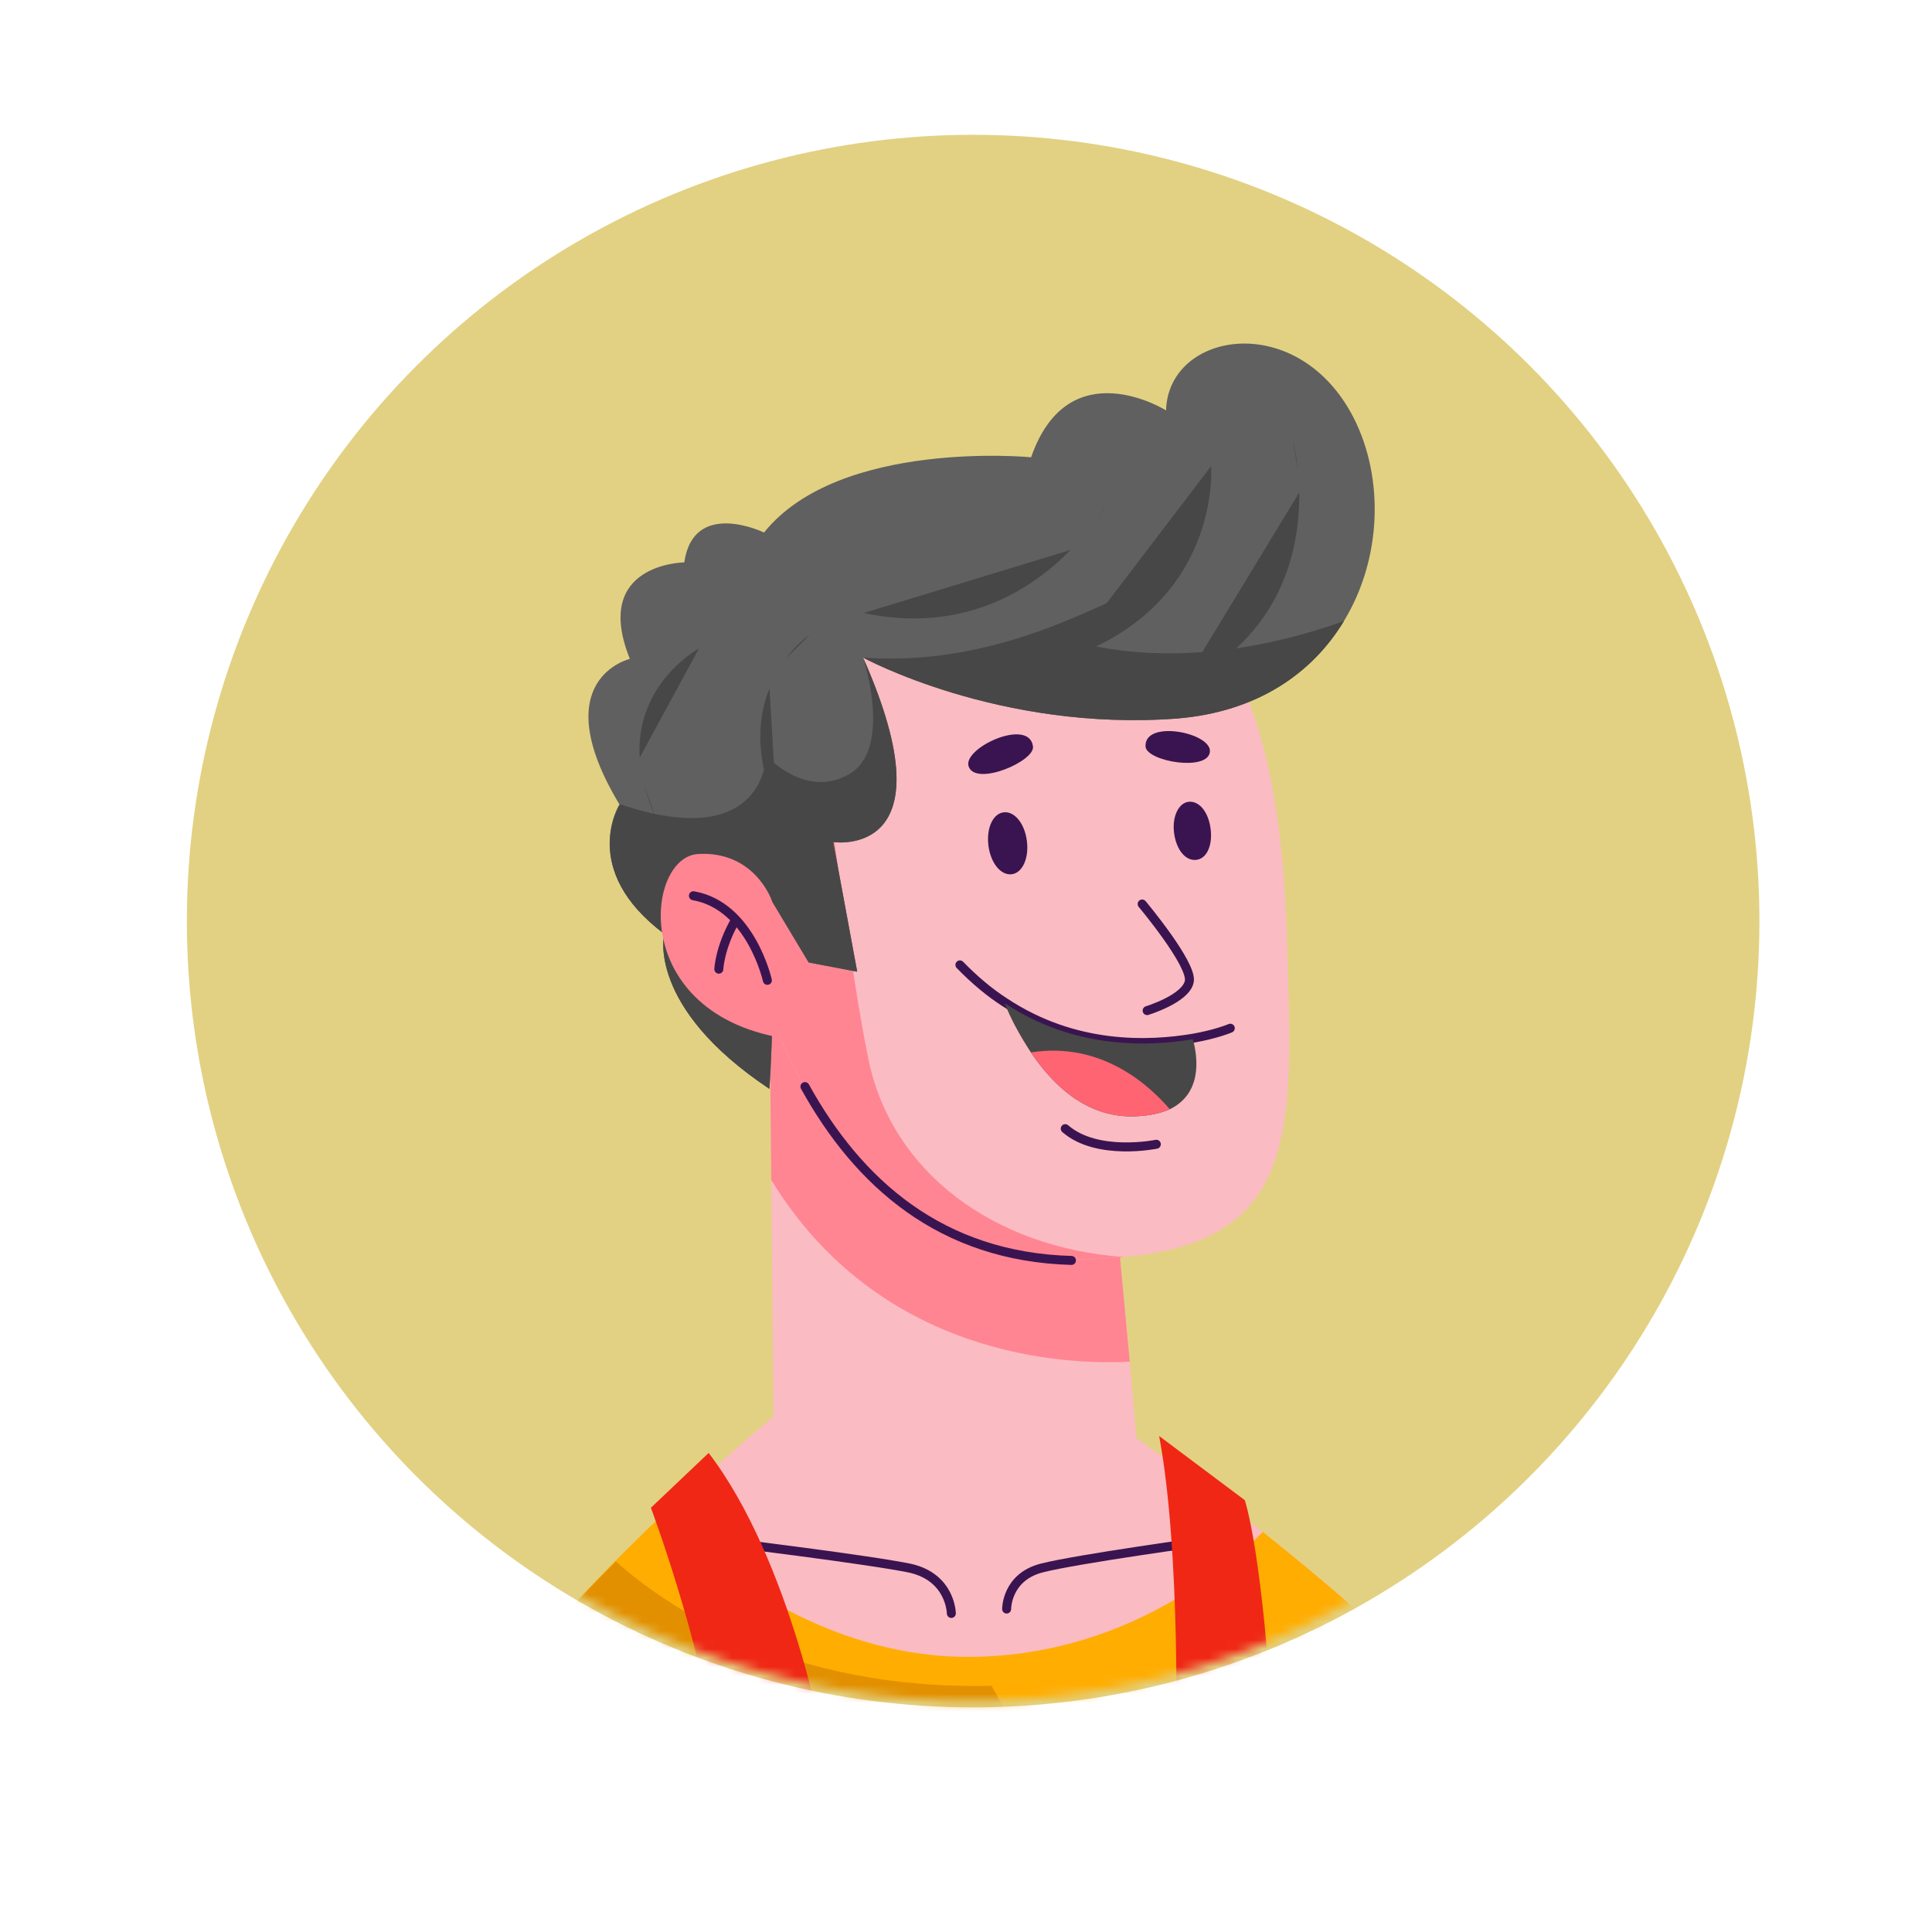 <svg width="215" height="212" viewBox="0 0 215 212" fill="none" xmlns="http://www.w3.org/2000/svg">
<circle cx="108.296" cy="102.5" r="87.5" fill="#E2D182"/>
<mask id="mask0" mask-type="alpha" maskUnits="userSpaceOnUse" x="0" y="0" width="215" height="212">
<ellipse cx="107.063" cy="105.897" rx="85.055" ry="83.208" transform="rotate(18.501 107.063 105.897)" fill="#A1C349"/>
</mask>
<g mask="url(#mask0)">
<g filter="url(#filter0_d)">
<path d="M48.504 191.308L165.724 190.179C159.267 182.044 148.955 173.19 140.532 166.476C132.664 160.295 126.465 156.04 126.465 156.04L125.723 147.526L124.252 131.792L85.624 106.06L86.082 153.625C82.154 156.898 77.793 160.824 73.653 164.855C60.686 177.276 48.504 191.308 48.504 191.308Z" fill="#FBBBC2"/>
<path d="M85.624 106.059L85.828 127.307C97.895 147.038 118.579 147.917 125.723 147.525L124.252 131.791L85.624 106.059Z" fill="#FF8592"/>
<path d="M48.504 191.306L165.724 190.177C159.267 182.042 148.955 173.188 140.532 166.474C136.175 170.83 124.828 180.216 108.114 180.377C91.18 180.54 78.317 169.554 73.542 164.746C71.798 166.38 70.164 168.014 68.531 169.648C57.64 180.755 48.504 191.306 48.504 191.306Z" fill="#FFAD01"/>
<path d="M48.504 191.307L114.262 190.674L110.344 183.592C87.805 184.133 74.299 174.879 68.531 169.757C57.64 180.756 48.504 191.307 48.504 191.307Z" fill="#E29000"/>
<path d="M134.274 167.506C134.274 167.506 119.886 169.478 115.937 170.487C111.988 171.496 112.022 175.055 112.022 175.055" stroke="#3A1451" stroke-miterlimit="10" stroke-linecap="round" stroke-linejoin="round"/>
<path d="M80.608 167.591C80.608 167.591 96.903 169.591 101.311 170.52C105.83 171.555 105.868 175.545 105.868 175.545" stroke="#3A1451" stroke-miterlimit="10" stroke-linecap="round" stroke-linejoin="round"/>
<path d="M138.519 162.935C138.519 162.935 140.553 168.632 141.752 190.409L130.866 190.514C130.866 190.514 131.426 168.72 128.992 155.799L138.519 162.935Z" fill="#F02715"/>
<path d="M91.829 190.889C91.829 190.889 88.107 169.783 78.863 157.684L72.433 163.786C72.433 163.786 77.85 178.188 79.734 191.006L91.829 190.889Z" fill="#F02715"/>
<path d="M81.663 94.448C85.587 113.611 95.483 136.383 120.445 136.142C122.094 136.126 123.633 136.004 125.061 135.882C145.169 134.071 143.832 120.924 143.187 99.573C142.417 76.713 136.828 55.948 112.966 56.178C101.97 56.284 94.511 58.297 89.374 61.583C78.665 68.59 79.008 81.422 81.663 94.448Z" fill="#FBBBC2"/>
<path d="M81.663 94.449C85.587 113.611 95.483 136.383 120.445 136.143C122.094 136.127 123.633 136.005 125.061 135.883C110.535 134.836 99.346 126.423 96.699 114.152C94.51 103.818 91.292 77.961 89.375 61.692C78.665 68.59 79.008 81.423 81.663 94.449Z" fill="#FF8592"/>
<path d="M89.577 116.917C95.509 127.646 104.716 135.863 119.236 136.262" stroke="#3A1451" stroke-miterlimit="10" stroke-linecap="round" stroke-linejoin="round"/>
<path d="M127.102 96.6C127.102 96.6 132.665 103.234 132.354 105.179C132.043 107.124 127.656 108.46 127.656 108.46" stroke="#3A1451" stroke-miterlimit="10" stroke-linecap="round" stroke-linejoin="round"/>
<path d="M128.68 123.334C128.68 123.334 122.094 124.692 118.545 121.598" stroke="#3A1451" stroke-miterlimit="10" stroke-linecap="round" stroke-linejoin="round"/>
<path d="M106.823 103.375C108.489 105.085 110.152 106.471 111.811 107.534C119.67 112.743 127.914 112.34 132.745 111.539C135.38 111.082 136.913 110.42 136.913 110.42" stroke="#3A1451" stroke-miterlimit="10" stroke-linecap="round" stroke-linejoin="round"/>
<path d="M111.813 107.642C112.377 109.146 113.385 111.078 114.725 113.115C117.179 116.758 120.842 120.283 126.01 120.233C127.77 120.216 129.196 119.879 130.182 119.438C133.794 117.677 133.316 113.691 132.746 111.647C128.025 112.447 119.671 112.851 111.813 107.642Z" fill="#474747"/>
<path d="M114.725 113.115C117.179 116.759 120.842 120.283 126.011 120.233C127.77 120.216 129.196 119.879 130.182 119.438C128.069 116.978 122.741 111.851 114.725 113.115Z" fill="#FF6473"/>
<path d="M130.655 88.691C130.893 90.522 131.895 91.807 133.104 91.688C134.312 91.568 134.958 90.052 134.72 88.22C134.482 86.389 133.48 85.104 132.272 85.223C131.173 85.342 130.418 86.859 130.655 88.691Z" fill="#3A1451"/>
<path d="M134.638 79.701C134.947 77.54 127.234 75.996 127.484 79.122C127.719 80.738 134.329 81.861 134.638 79.701Z" fill="#3A1451"/>
<path d="M114.279 89.605C114.518 91.545 113.763 93.17 112.555 93.29C111.346 93.409 110.233 92.018 109.994 90.078C109.756 88.139 110.51 86.513 111.718 86.394C112.927 86.274 114.04 87.666 114.279 89.605Z" fill="#3A1451"/>
<path d="M107.821 81.361C106.921 79.32 114.476 75.795 114.947 79.027C115.292 80.642 108.721 83.51 107.821 81.361Z" fill="#3A1451"/>
<path d="M68.93 85.51C68.93 85.51 64.381 92.781 73.908 99.916C73.908 99.916 71.896 108.025 85.621 117.17C85.621 117.17 86.591 103.677 85.3 95.276L89.994 103.105L95.393 104.132L92.725 89.704C92.725 89.704 106.051 91.732 96.046 69.177C96.046 69.177 111.192 77.445 130.973 75.96C139.983 75.226 146.1 70.852 149.563 65.102C153.785 58.158 154.029 49.203 150.666 42.548C144.5 30.418 130.007 32.823 129.763 41.67C129.763 41.67 118.92 34.871 114.747 46.885C114.747 46.885 93.392 44.825 85.025 55.261C85.025 55.261 77.18 51.453 76.149 58.582C76.149 58.582 65.812 58.682 70.094 69.319C70.094 69.319 60.548 71.568 68.93 85.51Z" fill="#606060"/>
<path d="M96.046 69.178C96.046 69.178 111.192 77.445 130.972 75.96C139.983 75.226 146.1 70.853 149.563 65.103C144.084 67.097 133.007 70.224 121.547 67.853C121.547 67.853 127.457 64.884 127.431 62.188C127.404 59.383 114.204 70.513 96.046 69.178Z" fill="#474747"/>
<path d="M73.907 99.916C73.907 99.916 71.896 108.025 85.621 117.17C85.621 117.17 86.591 103.677 85.3 95.276L89.994 103.105L95.393 104.132L92.724 89.703C92.724 89.703 106.051 91.732 96.046 69.177C96.272 69.822 99.224 79.394 94.521 82.135C89.6 84.987 85.263 80.067 85.263 80.067C85.263 80.067 85.258 90.962 69.04 85.509C68.93 85.51 64.381 92.781 73.907 99.916Z" fill="#474747"/>
<path d="M144.587 50.805C144.647 57.061 142.76 66.679 131.596 72.18L144.587 50.805Z" fill="#474747"/>
<path d="M143.87 44.879C143.87 44.879 144.213 46.278 144.454 48.433L143.87 44.879Z" fill="#474747"/>
<path d="M134.771 47.879C134.771 47.879 136.021 63.508 118.372 69.394L134.771 47.879Z" fill="#474747"/>
<path d="M85.632 72.621C84.342 75.762 83.945 80.188 86.42 85.989L85.632 72.621Z" fill="#474747"/>
<path d="M90.083 66.647C90.083 66.647 88.772 67.523 87.469 69.261L90.083 66.647Z" fill="#474747"/>
<path d="M71.658 83.328C71.999 84.403 72.34 85.586 72.901 86.768L71.658 83.328Z" fill="#474747"/>
<path d="M77.781 68.167C77.781 68.167 70.669 72.011 71.189 80.312L77.781 68.167Z" fill="#474747"/>
<path d="M119.135 57.199C114.888 61.554 107.238 66.59 96.108 64.216L119.135 57.199Z" fill="#474747"/>
<path d="M123.263 51.981C123.263 51.981 122.831 52.741 121.963 54.044L123.263 51.981Z" fill="#474747"/>
<path d="M85.858 96.134C85.858 96.134 83.936 90.651 77.671 91.035C71.516 91.418 69.83 110.419 89.859 111.844L85.858 96.134Z" fill="#FF8592"/>
<path d="M85.395 105.092C85.395 105.092 83.556 96.804 77.166 95.679" stroke="#3A1451" stroke-miterlimit="10" stroke-linecap="round" stroke-linejoin="round"/>
<path d="M79.994 103.849C79.994 103.849 80.082 101.475 81.812 98.438" stroke="#3A1451" stroke-miterlimit="10" stroke-linecap="round" stroke-linejoin="round"/>
</g>
</g>
<defs>
<filter id="filter0_d" x="43.687" y="34.094" width="126.037" height="165.214" filterUnits="userSpaceOnUse" color-interpolation-filters="sRGB">
<feFlood flood-opacity="0" result="BackgroundImageFix"/>
<feColorMatrix in="SourceAlpha" type="matrix" values="0 0 0 0 0 0 0 0 0 0 0 0 0 0 0 0 0 0 127 0"/>
<feOffset dy="4"/>
<feGaussianBlur stdDeviation="2"/>
<feColorMatrix type="matrix" values="0 0 0 0 0 0 0 0 0 0 0 0 0 0 0 0 0 0 0.25 0"/>
<feBlend mode="normal" in2="BackgroundImageFix" result="effect1_dropShadow"/>
<feBlend mode="normal" in="SourceGraphic" in2="effect1_dropShadow" result="shape"/>
</filter>
</defs>
</svg>
